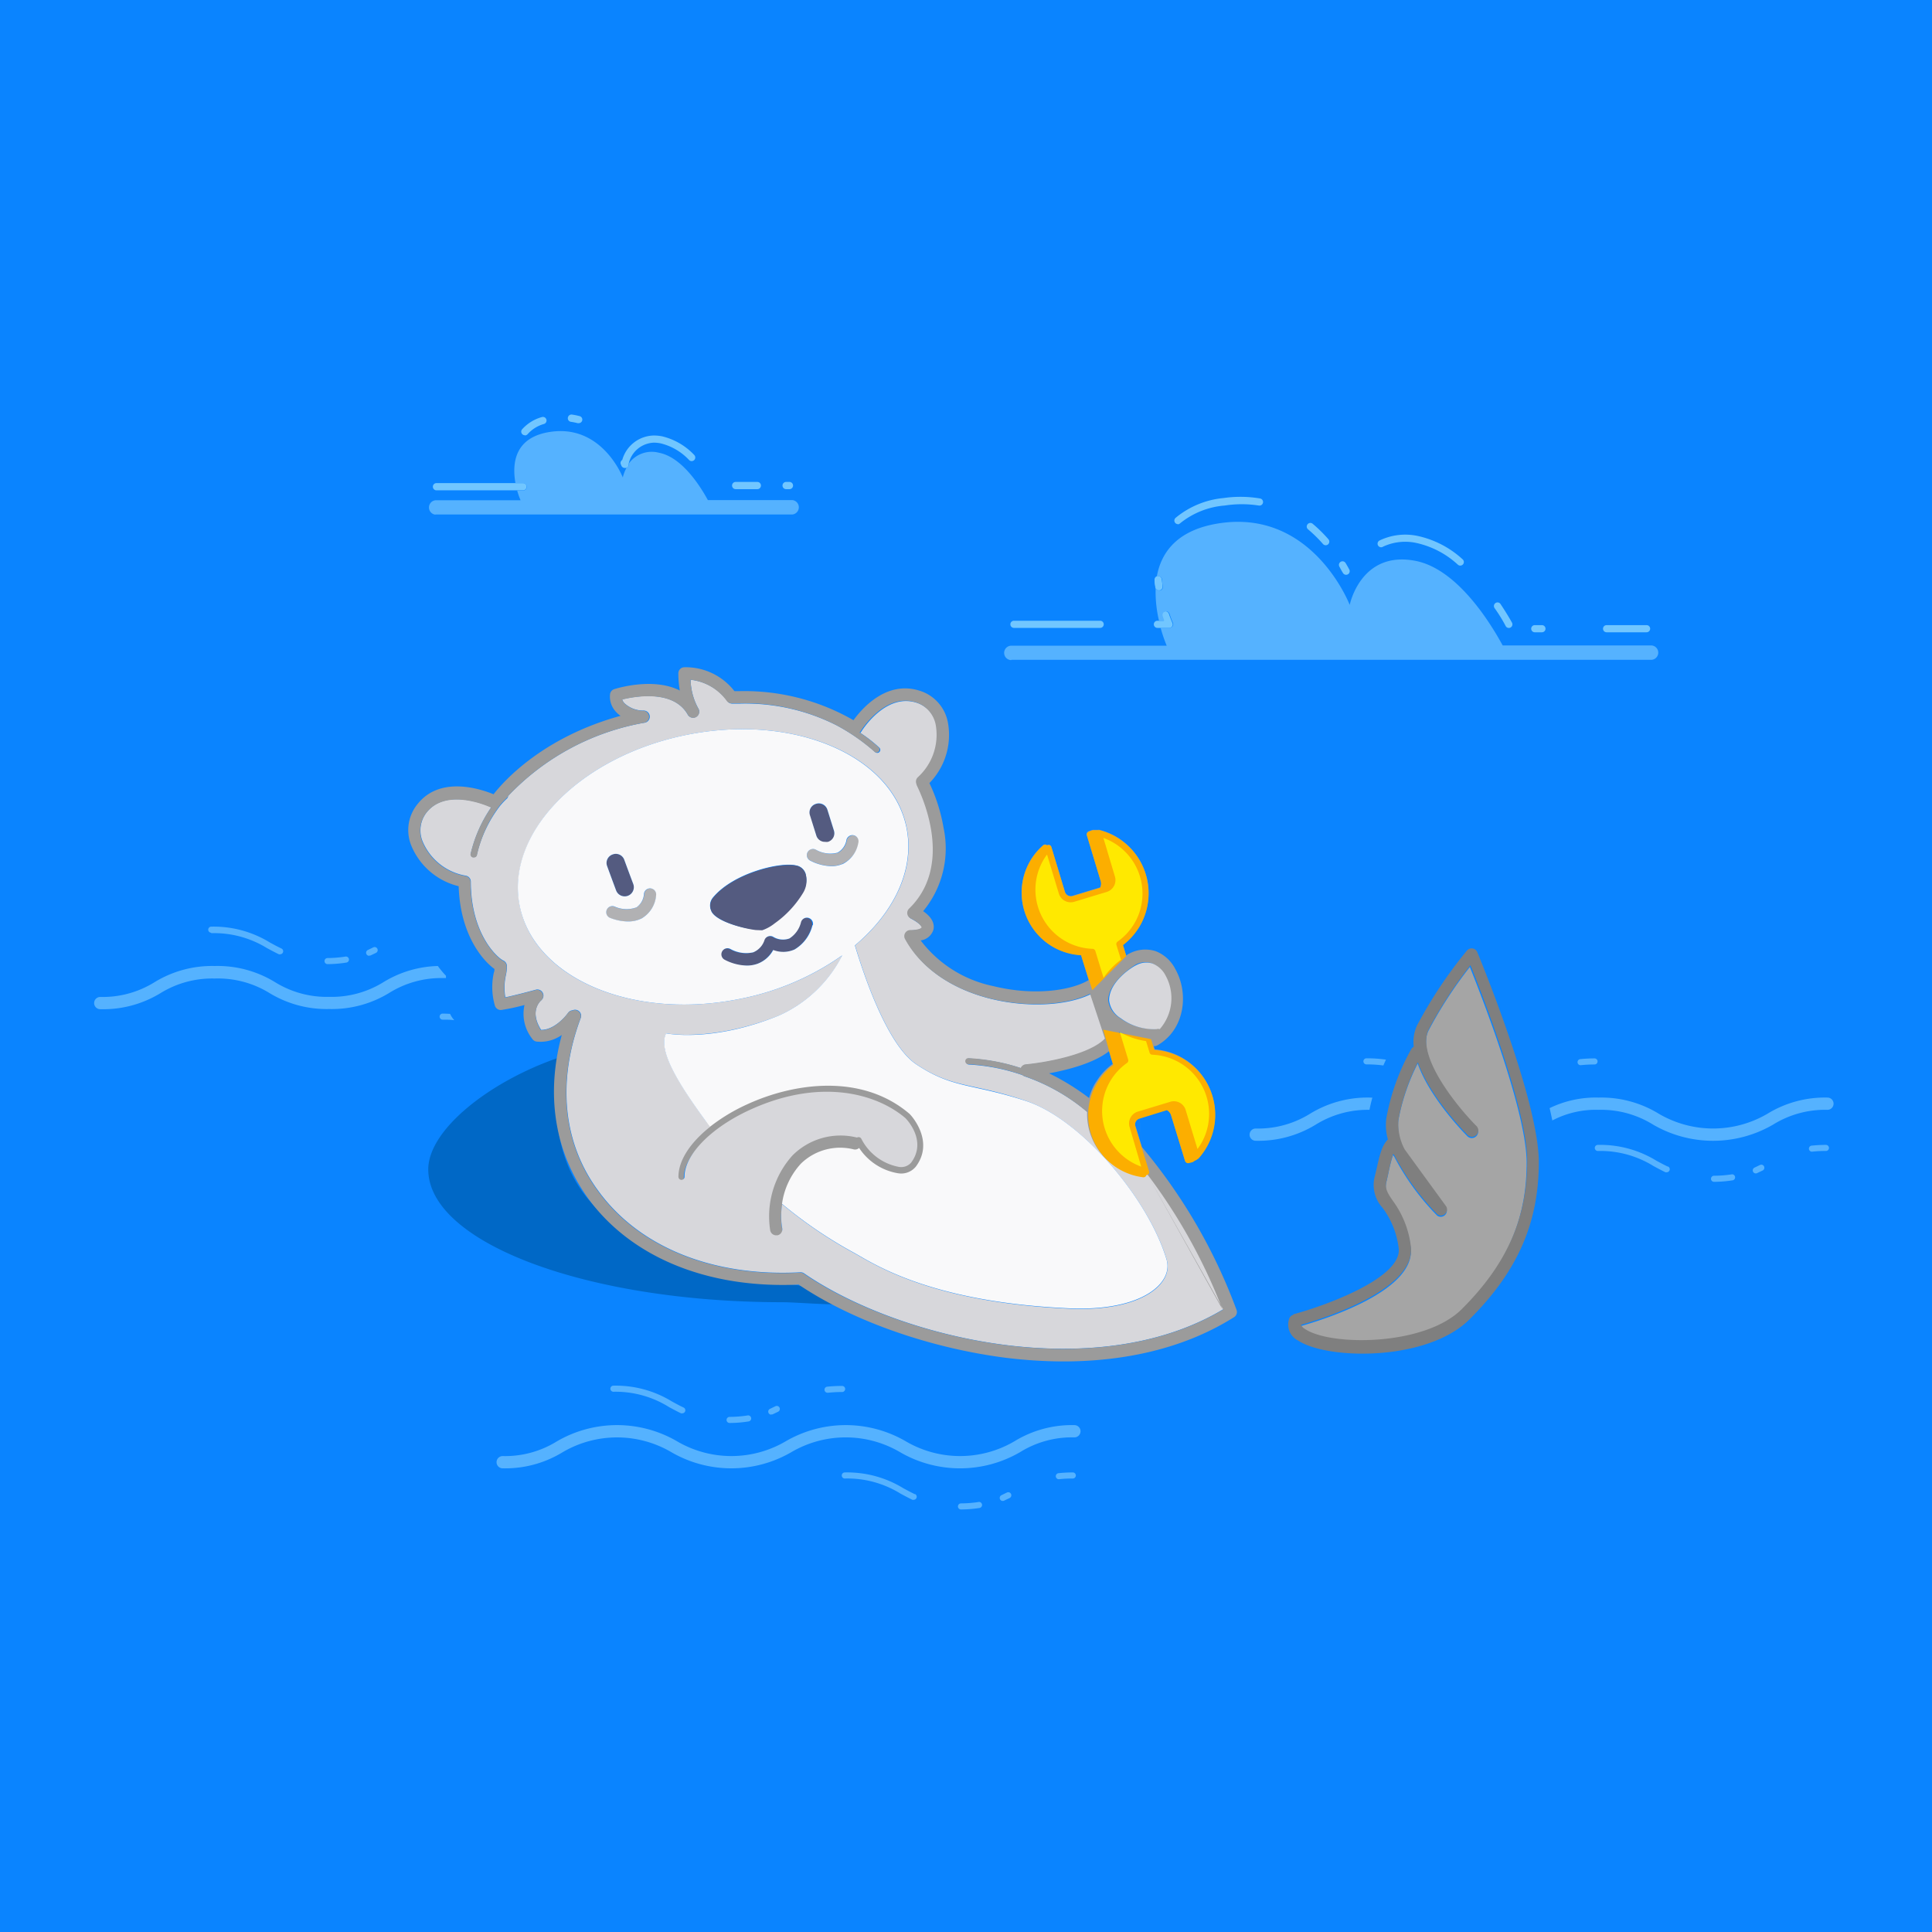 <svg xmlns="http://www.w3.org/2000/svg" viewBox="0 0 216 216"><rect x="0" y="0" width="216" height="216" fill="#333333" stroke="none"/><defs><style>.cls-1,.cls-2{fill:#0a84ff;}.cls-1{stroke:#b364b5;}.cls-1,.cls-6{stroke-miterlimit:10;}.cls-3{fill:none;}.cls-4{fill:#55b2ff;}.cls-5{fill:#0068c6;}.cls-6,.cls-8{fill:#9b9b9b;}.cls-6{stroke:#9b9b9b;stroke-width:0.75px;}.cls-7{fill:#d7d7db;}.cls-9{fill:#545b80;}.cls-10{fill:#b1b1b3;}.cls-11{fill:#f9f9fa;}.cls-12{fill:#a5a5a5;}.cls-13{fill:#7f7f7f;}.cls-14{fill:#71c6ff;}.cls-15{fill:#ffe900;}.cls-16{fill:#fcae00;}.cls-17{fill:#6ecbdc;}</style></defs><title>Artboard 1</title><g id="Layer_2" data-name="Layer 2"><rect class="cls-1" x="16.37" y="16.68" width="183.89" height="183.89" rx="36" ry="36" transform="translate(-45.09 108.4) rotate(-45)"/><rect class="cls-2" x="-16" y="-17.81" width="255" height="249.69"/></g><g id="Layer_1" data-name="Layer 1"><path class="cls-3" d="M122.7,120.86l.25-.37-.47.2Z"/><path class="cls-4" d="M48.95,108a12.22,12.22,0,0,0-6.07,1.8,11,11,0,0,1-6.07,1.65,11,11,0,0,1-6.07-1.65A12.29,12.29,0,0,0,24,108a12.29,12.29,0,0,0-6.72,1.81,11,11,0,0,1-6.07,1.65.68.68,0,1,0,0,1.37A12.29,12.29,0,0,0,18,111,11,11,0,0,1,24,109.4,11,11,0,0,1,30.09,111a12.29,12.29,0,0,0,6.72,1.81A12.29,12.29,0,0,0,43.53,111a11,11,0,0,1,6.07-1.65h.26c0-.09,0-.18,0-.26A10.73,10.73,0,0,1,48.95,108Z"/><path class="cls-4" d="M41.27,106.83a.34.34,0,0,0,.14,0l.63-.3a.34.34,0,1,0-.31-.61l-.6.29a.34.34,0,0,0,.14.65Z"/><path class="cls-4" d="M23.62,104.33A11.28,11.28,0,0,1,29.85,106c.43.23.87.47,1.33.69a.34.34,0,0,0,.14,0,.34.34,0,0,0,.14-.65c-.45-.21-.87-.44-1.29-.67a12,12,0,0,0-6.55-1.77.34.34,0,0,0,0,.68Z"/><path class="cls-4" d="M36.62,107.11a.34.34,0,0,0,0,.68h0a13.89,13.89,0,0,0,2.09-.17.34.34,0,1,0-.11-.67A13.2,13.2,0,0,1,36.62,107.11Z"/><path class="cls-4" d="M49.49,113.32a.34.34,0,1,0,0,.68c.47,0,.89,0,1.3.06a2.7,2.7,0,0,1-.47-.71C50,113.34,49.78,113.32,49.49,113.32Z"/><path class="cls-4" d="M153.18,122.71a12.29,12.29,0,0,0-6.72,1.81,11,11,0,0,1-6.07,1.65.68.68,0,1,0,0,1.37,12.29,12.29,0,0,0,6.72-1.81,11,11,0,0,1,6-1.65c.09-.47.2-.92.32-1.36Z"/><path class="cls-4" d="M204.32,122.71a12.29,12.29,0,0,0-6.72,1.81,12,12,0,0,1-12.14,0,12.29,12.29,0,0,0-6.72-1.81,11.82,11.82,0,0,0-5.49,1.18c.11.47.21.93.3,1.38a10.49,10.49,0,0,1,5.19-1.19,11,11,0,0,1,6.07,1.65,13.35,13.35,0,0,0,13.43,0,11,11,0,0,1,6.07-1.65.68.68,0,1,0,0-1.37Z"/><path class="cls-4" d="M176.71,118.41a.34.34,0,0,0,0,.68h0a14.69,14.69,0,0,1,1.56-.08.34.34,0,1,0,0-.68A15.38,15.38,0,0,0,176.71,118.41Z"/><path class="cls-4" d="M152.77,118.32a.34.34,0,1,0,0,.68,14,14,0,0,1,1.89.12l.29-.65A14.45,14.45,0,0,0,152.77,118.32Z"/><path class="cls-4" d="M186.49,130.44c-.45-.21-.87-.44-1.3-.67a12,12,0,0,0-6.55-1.77.34.34,0,1,0,0,.68,11.28,11.28,0,0,1,6.23,1.69c.43.23.87.47,1.33.69a.34.34,0,0,0,.14,0,.34.34,0,0,0,.14-.65Z"/><path class="cls-4" d="M204.2,128a15.26,15.26,0,0,0-1.62.08.34.34,0,0,0,0,.68h0a13.16,13.16,0,0,1,1.56-.08.34.34,0,1,0,0-.68Z"/><path class="cls-4" d="M196.76,130.25l-.6.29a.34.34,0,0,0,.28.62l.63-.3a.34.34,0,1,0-.31-.61Z"/><path class="cls-4" d="M193.63,131.29a13.2,13.2,0,0,1-2,.16.34.34,0,0,0,0,.68h0a13.89,13.89,0,0,0,2.09-.17.34.34,0,0,0-.11-.67Z"/><path class="cls-5" d="M65.81,134.13c-3.4-4-4.25-9.56-3.19-15.94-8,2.72-14.74,8.17-14.74,12.55,0,8.2,17.73,14.85,39.59,14.85,1.28,0,4.71.27,6,.23a10.64,10.64,0,0,0-4.25-2.12C78.56,142.63,72.19,141.56,65.81,134.13Z"/><path class="cls-4" d="M120.13,159.33a12.29,12.29,0,0,0-6.72,1.81,12,12,0,0,1-12.14,0,13.35,13.35,0,0,0-13.43,0,12,12,0,0,1-12.14,0,13.35,13.35,0,0,0-13.43,0,11,11,0,0,1-6.07,1.65.68.68,0,1,0,0,1.37,12.29,12.29,0,0,0,6.72-1.81,12,12,0,0,1,12.13,0,13.36,13.36,0,0,0,13.43,0,12,12,0,0,1,12.14,0,13.35,13.35,0,0,0,13.43,0,11,11,0,0,1,6.07-1.65.68.68,0,1,0,0-1.37Z"/><path class="cls-4" d="M92.59,155.71a14.69,14.69,0,0,1,1.56-.08.34.34,0,0,0,0-.68,15.38,15.38,0,0,0-1.63.08.34.34,0,0,0,0,.68Z"/><path class="cls-4" d="M86.23,158.13a.34.34,0,0,0,.14,0l.63-.3a.34.34,0,1,0-.31-.61l-.6.29a.34.34,0,0,0,.14.65Z"/><path class="cls-4" d="M81.59,159.09a13.89,13.89,0,0,0,2.09-.17.34.34,0,1,0-.11-.67,13.2,13.2,0,0,1-2,.16.34.34,0,0,0,0,.68Z"/><path class="cls-4" d="M74.81,157.32c.43.23.87.47,1.33.69a.34.34,0,0,0,.14,0,.34.34,0,0,0,.14-.65c-.45-.21-.87-.44-1.29-.67a12,12,0,0,0-6.55-1.77.34.34,0,0,0,0,.68A11.28,11.28,0,0,1,74.81,157.32Z"/><path class="cls-4" d="M109.44,167.92a13.2,13.2,0,0,1-2,.16.34.34,0,0,0,0,.68h0a13.89,13.89,0,0,0,2.09-.17.34.34,0,0,0-.11-.67Z"/><path class="cls-4" d="M102.3,167.06c-.45-.21-.87-.44-1.3-.67a12,12,0,0,0-6.55-1.77.34.34,0,1,0,0,.68,11.28,11.28,0,0,1,6.23,1.69c.43.23.87.47,1.33.69a.34.34,0,0,0,.14,0,.34.34,0,0,0,.14-.65Z"/><path class="cls-4" d="M112.57,166.87l-.6.29a.34.34,0,0,0,.28.62l.63-.3a.34.34,0,1,0-.31-.61Z"/><path class="cls-4" d="M120,164.62a15.26,15.26,0,0,0-1.62.08.34.34,0,0,0,0,.68h0a13.16,13.16,0,0,1,1.56-.08.34.34,0,1,0,0-.68Z"/><path class="cls-2" d="M122.44,121.3c.08-.15.18-.29.27-.44l-.22-.16.47-.2a6.93,6.93,0,0,1,1.56-1.56l-.44-1.46c-1.68,1.37-4.57,2.13-6.67,2.52a27.17,27.17,0,0,1,4.47,2.76A7,7,0,0,1,122.44,121.3Z"/><path class="cls-6" d="M95.23,128.54a.66.66,0,0,0,.57-.17,6.53,6.53,0,0,0,4.38,2.85,2.12,2.12,0,0,0,2-.74c2.22-3-.69-5.93-.74-6-5.35-4.53-13-3.48-18.36-1a20.49,20.49,0,0,0-4.12,2.5c-2.24,1.78-3.57,3.8-3.57,5.64a.34.34,0,0,0,.69,0c0-2.47,2.93-5.5,7.29-7.52,7.89-3.66,14.28-1.94,17.6.88.1.1,2.52,2.57.66,5.06a1.49,1.49,0,0,1-1.37.47A6,6,0,0,1,96,127.37a.34.34,0,0,0-.46-.15h0l-.07,0a7.66,7.66,0,0,0-7.22,2,10.27,10.27,0,0,0-2.53,8.47.69.69,0,0,0,.67.55h.14a.69.69,0,0,0,.54-.81,8,8,0,0,1,0-2.7,8.4,8.4,0,0,1,2.13-4.53A6.33,6.33,0,0,1,95.23,128.54Z"/><path class="cls-7" d="M121.91,126.6a6.93,6.93,0,0,1-.29-2.24,21.87,21.87,0,0,0-7-4,.67.67,0,0,1-.28-.15,21.71,21.71,0,0,0-6-1.19.34.34,0,0,1,0-.68,22.2,22.2,0,0,1,5.86,1.1.68.68,0,0,1,.56-.41c1.92-.18,7.07-1,8.85-2.88l-1.66-5c-2.66,1.3-7.06,1.53-11.14.53-4.41-1.09-7.8-3.45-9.55-6.66a.68.68,0,0,1,.6-1c.89,0,1.22-.24,1.25-.3s-.22-.47-1.22-1a.68.68,0,0,1-.17-1.1c5.37-5.21.94-13.61.9-13.69a.68.68,0,0,1-.06-.14l-.05-.18a.68.68,0,0,1,.2-.69,6.41,6.41,0,0,0,2-5.75,3.26,3.26,0,0,0-2.16-2.58c-3.56-1.21-6.24,3.18-6.26,3.22a.66.66,0,0,1-.11.12,16.08,16.08,0,0,1,2.15,1.68.34.34,0,0,1-.48.48,22.29,22.29,0,0,0-4.32-3,22.62,22.62,0,0,0-10.82-2.42h-.85a.68.68,0,0,1-.5-.23A5.82,5.82,0,0,0,77.21,76a6.86,6.86,0,0,0,.87,3.22.68.68,0,0,1-1.19.67h0c-1.58-2.82-5.85-2.06-7.33-1.7a1.21,1.21,0,0,0,.21.39,3.1,3.1,0,0,0,2.15.86A.68.68,0,0,1,72,80.81,27.54,27.54,0,0,0,56.8,89a.34.34,0,0,1-.11.27,8.11,8.11,0,0,0-.77.81h0a14.36,14.36,0,0,0-2.61,5.48.34.34,0,0,1-.33.27H52.9a.34.34,0,0,1-.26-.4,15.16,15.16,0,0,1,2.29-5.18c-.77-.35-5.08-2.12-7.22.56a3.26,3.26,0,0,0-.43,3.33,6.41,6.41,0,0,0,4.79,3.76.68.68,0,0,1,.57.67c0,5.89,3,8.54,3.64,8.82a.68.68,0,0,1,.39.57,4.47,4.47,0,0,1-.11,1.07,6.39,6.39,0,0,0-.06,2.47c.87-.18,2.42-.58,3.4-.85a.68.68,0,0,1,.6,1.19c-.14.12-1.32,1.21,0,3.3,1.65,0,3-1.87,3-1.89a.68.68,0,0,1,.4-.28l.23-.06a.68.68,0,0,1,.8.9c-2.66,7.1-2,14,2,19.38,4.59,6.27,12.82,9.58,22.58,9.05h0a.69.69,0,0,1,.39.12c10.55,7.26,32.57,12.6,46.89,4a61.72,61.72,0,0,0-8.45-15.16.33.33,0,0,1-.16.06.36.36,0,0,1,0,0,.35.35,0,0,1-.21.17h-.14A7,7,0,0,1,121.91,126.6Zm8.53,14.25c.78,2.62-2.71,5.83-10.92,5.46-15-.68-21.38-4.71-23.89-6.14a49.44,49.44,0,0,1-8.18-5.54,7.91,7.91,0,0,0,0,2.68.68.68,0,0,1-.54.8h-.13a.68.68,0,0,1-.67-.55,10.18,10.18,0,0,1,2.5-8.39,7.59,7.59,0,0,1,7.16-2l.07,0h0a.34.34,0,0,1,.46.15,5.92,5.92,0,0,0,4.2,3.14,1.48,1.48,0,0,0,1.36-.47c1.85-2.47-.55-4.91-.65-5-3.3-2.79-9.63-4.49-17.45-.87-4.32,2-7.23,5-7.23,7.45a.34.34,0,1,1-.68,0c0-1.82,1.31-3.82,3.54-5.59-3.28-4.48-5.9-8.45-4.9-10.45,0,0,5.12,1,12.63-2a14.63,14.63,0,0,0,7.06-6.72,29.69,29.69,0,0,1-11.46,4.87c-11.94,2.41-23-2.25-24.6-10.4s6.7-16.71,18.65-19.12,23,2.25,24.6,10.4c.94,4.65-1.38,9.44-5.77,13.14.86,2.9,3.52,11.07,6.87,13.3,4.1,2.73,6.14,2,12.29,4.1S128.39,134,130.44,140.84Z"/><path class="cls-8" d="M127.65,128.19l-.71-2.33a.7.7,0,0,1,.47-.87h0l3.05-.93a1,1,0,0,1,.47.59l1.54,5.1a.35.35,0,0,0,.44.23s.08-.06.12-.07a1.5,1.5,0,0,0,.75-.35.33.33,0,0,0,.2-.1,7.32,7.32,0,0,0,1-1.42,7.3,7.3,0,0,0-5.88-10.72l-.11-.36h.07a.68.68,0,0,0,.34-.09c3.1-1.77,3.53-5.84,2-8.53a4.16,4.16,0,0,0-2.2-2,3.82,3.82,0,0,0-3.2.42m0,0a.65.65,0,0,0-.09.08l-.37-1.21a7.35,7.35,0,0,0,2-2.34,7.29,7.29,0,0,0-4.62-10.51.33.33,0,0,0-.15,0c-.22,0-.3,0-.59,0a3.73,3.73,0,0,0-.44.15.35.35,0,0,0-.23.44l1.54,5.1a1,1,0,0,1-.06.75l-3.07.93a.7.7,0,0,1-.87-.47l-1.51-5a.32.32,0,0,0-.48-.19.34.34,0,0,0-.44,0,7,7,0,0,0,4.24,12.27l.25.82.6,2c-2,1.18-6.15,1.78-10.65.67a13.63,13.63,0,0,1-8.13-5.11,1.72,1.72,0,0,0,1.43-1.21c.1-.44.06-1.23-1.15-2.06a11,11,0,0,0,2.28-9.32,19,19,0,0,0-1.58-5,7.71,7.71,0,0,0,2.08-6.7,4.59,4.59,0,0,0-3.06-3.59c-3.76-1.28-6.54,1.92-7.51,3.26a24.48,24.48,0,0,0-12.77-3.25h-.54a6.89,6.89,0,0,0-5.59-2.67.68.68,0,0,0-.68.68A12.14,12.14,0,0,0,76,77.2c-3-1.52-7.11-.22-7.33-.15a.68.68,0,0,0-.46.53,2.46,2.46,0,0,0,.5,1.82,2.91,2.91,0,0,0,.67.63c-8.62,2.37-13,7.23-14.2,8.77-1.53-.63-6-2.07-8.5,1.1A4.59,4.59,0,0,0,46,94.58a7.7,7.7,0,0,0,5.28,4.5c.17,5.51,2.77,8.37,4,9.25,0,.12,0,.27-.07.42a7.45,7.45,0,0,0,.12,3.68.69.69,0,0,0,.71.49,24,24,0,0,0,2.6-.56,4.51,4.51,0,0,0,.88,3.8.68.68,0,0,0,.47.29,4.1,4.1,0,0,0,2.82-.74C61,122.38,62,128.8,65.77,134c4.83,6.6,13.39,10.08,23.52,9.62,5.92,4,14.4,7,22.76,8.13a53.14,53.14,0,0,0,6.85.46c6,0,13-1.12,19.07-4.95a.68.68,0,0,0,.27-.83,61.3,61.3,0,0,0-10.59-18.21m9.11,18.18c-14.32,8.56-36.34,3.22-46.89-4a.69.69,0,0,0-.39-.12h0c-9.76.52-18-2.79-22.58-9.05-4-5.39-4.66-12.28-2-19.38a.68.68,0,0,0-.8-.9l-.23.06a.68.68,0,0,0-.4.28s-1.33,1.88-3,1.89c-1.28-2.1-.1-3.18,0-3.3a.68.68,0,0,0-.6-1.19c-1,.27-2.53.66-3.4.85a6.39,6.39,0,0,1,.06-2.47,4.47,4.47,0,0,0,.11-1.07.68.68,0,0,0-.39-.57c-.6-.28-3.64-2.94-3.64-8.82a.68.68,0,0,0-.57-.67,6.41,6.41,0,0,1-4.79-3.76,3.26,3.26,0,0,1,.43-3.33c2.15-2.68,6.45-.91,7.22-.56a15.16,15.16,0,0,0-2.29,5.18.34.34,0,0,0,.26.4H53a.34.34,0,0,0,.33-.27A14.36,14.36,0,0,1,55.92,90h0a8.11,8.11,0,0,1,.77-.81A.34.34,0,0,0,56.8,89,27.54,27.54,0,0,1,72,80.81a.68.68,0,0,0-.07-1.35,3.1,3.1,0,0,1-2.15-.86,1.21,1.21,0,0,1-.21-.39c1.48-.36,5.74-1.12,7.33,1.7h0a.68.68,0,0,0,1.19-.67A6.86,6.86,0,0,1,77.21,76a5.82,5.82,0,0,1,4.07,2.4.68.68,0,0,0,.5.23h.85a22.62,22.62,0,0,1,10.82,2.42,22.29,22.29,0,0,1,4.32,3,.34.34,0,0,0,.48-.48,16.08,16.08,0,0,0-2.15-1.68.66.66,0,0,0,.11-.12s2.7-4.43,6.26-3.22a3.26,3.26,0,0,1,2.16,2.58,6.41,6.41,0,0,1-2,5.75.68.68,0,0,0-.2.69l.05.18a.68.68,0,0,0,.06.14c0,.08,4.47,8.48-.9,13.69a.68.68,0,0,0,.17,1.1c1,.5,1.21.91,1.22,1s-.36.3-1.25.3a.68.68,0,0,0-.6,1c1.75,3.21,5.14,5.58,9.55,6.66,4.08,1,8.48.77,11.14-.53l1.66,5c-1.78,1.86-6.93,2.71-8.85,2.88a.68.68,0,0,0-.56.41,22.2,22.2,0,0,0-5.86-1.1.34.34,0,0,0,0,.68,21.71,21.71,0,0,1,6,1.19.67.67,0,0,0,.28.15,21.87,21.87,0,0,1,7,4,6.94,6.94,0,0,0,6.17,7.13h.14a.35.35,0,0,0,.21-.17.36.36,0,0,0,0,0,.33.33,0,0,0,.16-.06m0,0a61.72,61.72,0,0,1,8.45,15.16m-12.7-28.9.44,1.46a6.93,6.93,0,0,0-1.56,1.56l-.25.37c-.09.14-.19.29-.27.44a7,7,0,0,0-.57,1.45,27.17,27.17,0,0,0-4.47-2.76C119.5,119.59,122.38,118.83,124.06,117.47Zm10.83,5.2a6.57,6.57,0,0,1-.5,5,6.34,6.34,0,0,1-.52.81l-1.32-4.36a1.38,1.38,0,0,0-1.72-.92l-3.63,1.1a1.38,1.38,0,0,0-.92,1.72l1.32,4.36a6.61,6.61,0,0,1-3.59-9.34,6.66,6.66,0,0,1,2-2.25.34.34,0,0,0,.13-.38l-.93-3.06a8.81,8.81,0,0,0,2.93,1l.41,1.33a.34.34,0,0,0,.31.24A6.61,6.61,0,0,1,134.9,122.67ZM127,107.83a2.31,2.31,0,0,1,1.73-.15,2.82,2.82,0,0,1,1.47,1.34,5.24,5.24,0,0,1-.65,6,.67.67,0,0,0-.37,0,6.19,6.19,0,0,1-4-1.23,2.68,2.68,0,0,1-1.29-2C124,109.77,126.5,108.14,127,107.83Zm-5.74-7.68.21-.06-.21.06ZM116,101.43a6.57,6.57,0,0,1,.5-5,6.38,6.38,0,0,1,.52-.81l1.32,4.36a1.38,1.38,0,0,0,1.72.92l3.63-1.1a1.38,1.38,0,0,0,.92-1.72l-1.32-4.36a6.61,6.61,0,0,1,3.59,9.34,6.64,6.64,0,0,1-2,2.25.34.34,0,0,0-.13.38l.52,1.68a8.53,8.53,0,0,0-2,2.06l-.92-3a.34.34,0,0,0-.32-.24A6.6,6.6,0,0,1,116,101.43Z"/><path class="cls-9" d="M90.33,102.64a.68.68,0,0,0-.83.5,3,3,0,0,1-1.29,1.8,2.12,2.12,0,0,1-1.84-.2.68.68,0,0,0-.94.36,2.21,2.21,0,0,1-1.27,1.39,3.62,3.62,0,0,1-2.54-.37.68.68,0,0,0-.67,1.19,5.6,5.6,0,0,0,2.49.66,3.53,3.53,0,0,0,1.17-.19,3.31,3.31,0,0,0,1.79-1.55,3.11,3.11,0,0,0,2.39-.06,4.34,4.34,0,0,0,2-2.71A.68.68,0,0,0,90.33,102.64Z"/><path class="cls-9" d="M68.88,99.55a1,1,0,0,0,1.92-.72s-.41-1.09-1-2.69a1,1,0,0,0-1.92.7C68.47,98.46,68.88,99.55,68.88,99.55Z"/><path class="cls-9" d="M91.27,93.45a1,1,0,0,0,1,.72,1,1,0,0,0,.3,0,1,1,0,0,0,.67-1.28l-.72-2.3a1,1,0,0,0-2,.61Z"/><path class="cls-10" d="M72.81,99.33a.68.68,0,0,0-.78.57,2,2,0,0,1-.88,1.55,3.24,3.24,0,0,1-2.44-.08.68.68,0,0,0-.54,1.25,5.61,5.61,0,0,0,2,.41,3.33,3.33,0,0,0,1.62-.38,3.28,3.28,0,0,0,1.58-2.54A.68.68,0,0,0,72.81,99.33Z"/><path class="cls-10" d="M95.51,93.42a.69.69,0,0,0-.83.48,2,2,0,0,1-1,1.45A3.23,3.23,0,0,1,91.22,95a.68.68,0,0,0-.66,1.19,5.45,5.45,0,0,0,2.38.63,3.15,3.15,0,0,0,1.23-.24A3.28,3.28,0,0,0,96,94.26.68.68,0,0,0,95.51,93.42Z"/><path class="cls-11" d="M114.74,123.1c-6.14-2-8.19-1.37-12.29-4.1-3.35-2.23-6-10.4-6.87-13.3,4.38-3.7,6.7-8.48,5.77-13.14-1.64-8.15-12.66-12.81-24.6-10.4s-20.29,11-18.65,19.12,12.66,12.81,24.6,10.4a29.69,29.69,0,0,0,11.46-4.87,14.63,14.63,0,0,1-7.06,6.72c-7.51,3.07-12.63,2-12.63,2-1,2,1.62,6,4.9,10.45a20.31,20.31,0,0,1,4.09-2.48c5.32-2.47,12.89-3.5,18.19,1,.05,0,2.94,3,.74,5.93a2.11,2.11,0,0,1-2,.74,6.47,6.47,0,0,1-4.34-2.83.66.66,0,0,1-.57.17,6.28,6.28,0,0,0-5.94,1.59,8.33,8.33,0,0,0-2.11,4.49,49.44,49.44,0,0,0,8.18,5.54c2.51,1.44,8.87,5.46,23.89,6.14,8.21.37,11.71-2.85,10.92-5.46C128.39,134,120.89,125.14,114.74,123.1ZM68.49,95.53a1,1,0,0,1,1.31.61c.59,1.61,1,2.69,1,2.69a1,1,0,0,1-1.92.72s-.41-1.09-1-2.71A1,1,0,0,1,68.49,95.53Zm3.32,7.11a3.33,3.33,0,0,1-1.62.38,5.61,5.61,0,0,1-2-.41.68.68,0,0,1,.54-1.25,3.24,3.24,0,0,0,2.44.08A2,2,0,0,0,72,99.9a.68.68,0,0,1,1.35.21A3.28,3.28,0,0,1,71.8,102.64ZM91.23,89.87a1,1,0,0,1,1.28.67l.72,2.3a1,1,0,0,1-.67,1.28,1,1,0,0,1-.3,0,1,1,0,0,1-1-.72l-.72-2.3A1,1,0,0,1,91.23,89.87Zm-11.69,12a1.39,1.39,0,0,1,.17-1.53c2.28-2.75,7.52-4,9.27-3.59a1.35,1.35,0,0,1,1.08.91,2.66,2.66,0,0,1-.25,2,11.44,11.44,0,0,1-3.23,3.49,4.65,4.65,0,0,1-1.37.76h-.72C83,103.8,80.09,103,79.54,101.9Zm11.3,1.57a4.34,4.34,0,0,1-2,2.71,3.11,3.11,0,0,1-2.39.06,3.31,3.31,0,0,1-1.79,1.55,3.53,3.53,0,0,1-1.17.19,5.6,5.6,0,0,1-2.49-.66.68.68,0,0,1,.67-1.19,3.62,3.62,0,0,0,2.54.37,2.21,2.21,0,0,0,1.27-1.39.68.68,0,0,1,.94-.36,2.12,2.12,0,0,0,1.84.2,3,3,0,0,0,1.29-1.8.68.68,0,0,1,1.33.32Zm3.34-6.84a3.15,3.15,0,0,1-1.23.24,5.45,5.45,0,0,1-2.38-.63A.68.68,0,0,1,91.22,95a3.23,3.23,0,0,0,2.42.33,2,2,0,0,0,1-1.45.68.68,0,0,1,1.32.35A3.28,3.28,0,0,1,94.17,96.62Z"/><path class="cls-12" d="M164.38,108.05a47.11,47.11,0,0,0-4.66,7.16c-1.5,3,3.34,8.82,5.33,10.82a.68.68,0,0,1-1,1c-.23-.23-4.19-4.23-5.55-8.12a23.33,23.33,0,0,0-2.17,6.39,6,6,0,0,0,.7,3.35l4.64,6.37a.68.68,0,0,1-1,.88,27.49,27.49,0,0,1-4.78-6.56l-.15-.2a17.34,17.34,0,0,0-.51,2c-.07.32-.15.68-.24,1.06-.19.82.08,1.27.72,2.2a10.77,10.77,0,0,1,2,5.05c.69,4.86-9.76,8.1-12.35,8.83a1.15,1.15,0,0,0,.51.54c2.89,1.91,13.37,1.89,17.5-2.24,5.05-5.05,7.31-10.17,7.31-16.58,0-5.62-4.84-18.13-6.34-21.87"/><path class="cls-13" d="M144.6,147a.68.68,0,0,0-.46.41,2,2,0,0,0,1,2.47c1.36.9,4.11,1.46,7.19,1.46,4.29,0,9.24-1.09,12-3.87,5.33-5.33,7.71-10.74,7.71-17.55s-6.6-22.8-6.88-23.47a.68.68,0,0,0-.53-.41.69.69,0,0,0-.63.24,50.29,50.29,0,0,0-5.55,8.32,4.39,4.39,0,0,0-.39,2.43.68.68,0,0,0-.27.25A24.61,24.61,0,0,0,155,125a5.74,5.74,0,0,0,.17,2.39c-.69.71-.91,1.71-1.28,3.35l-.24,1a3.78,3.78,0,0,0,.92,3.29,9.44,9.44,0,0,1,1.8,4.48c.49,3.41-8.57,6.59-11.78,7.43m.79,1.2c2.58-.72,13-4,12.35-8.83a10.77,10.77,0,0,0-2-5.05c-.64-.93-.91-1.38-.72-2.2.09-.38.17-.74.24-1.06a17.34,17.34,0,0,1,.51-2l.15.2a27.49,27.49,0,0,0,4.78,6.56.68.68,0,0,0,1-.88l-4.64-6.37a6,6,0,0,1-.7-3.35,23.33,23.33,0,0,1,2.17-6.39c1.36,3.89,5.32,7.89,5.55,8.12a.68.68,0,0,0,1-1c-2-2-6.83-7.82-5.33-10.82a47.11,47.11,0,0,1,4.66-7.16c1.5,3.74,6.34,16.25,6.34,21.87,0,6.41-2.25,11.53-7.31,16.58-4.14,4.14-14.61,4.15-17.5,2.24a1.15,1.15,0,0,1-.51-.54"/><path class="cls-14" d="M131.65,58.62a.4.4,0,0,0,.27-.1,9.07,9.07,0,0,1,5-2,12.47,12.47,0,0,1,3.82,0,.4.4,0,1,0,.14-.79,13.21,13.21,0,0,0-4.07-.05,9.84,9.84,0,0,0-5.38,2.22.4.4,0,0,0,.27.7Z"/><path class="cls-14" d="M147.91,60.82a.4.4,0,0,0,.61-.53,15.87,15.87,0,0,0-1.76-1.73.4.4,0,0,0-.52.62A15,15,0,0,1,147.91,60.82Z"/><path class="cls-14" d="M113.37,70.2H123a.4.4,0,1,0,0-.8h-9.64a.4.4,0,1,0,0,.8Z"/><path class="cls-14" d="M168.34,70a.4.4,0,1,0,.7-.39c-.26-.47-.7-1.21-1.28-2.08a.4.4,0,1,0-.67.45C167.66,68.77,168.08,69.5,168.34,70Z"/><path class="cls-14" d="M179.62,70.69h4.47a.4.4,0,1,0,0-.8h-4.47a.4.4,0,1,0,0,.8Z"/><path class="cls-14" d="M154.58,61.14a5.86,5.86,0,0,1,3.84-.42A10,10,0,0,1,163,63.14a.4.4,0,1,0,.52-.61,10.82,10.82,0,0,0-4.93-2.59,6.65,6.65,0,0,0-4.36.49.4.4,0,0,0,.37.71Z"/><path class="cls-14" d="M171.59,70.69h.8a.4.4,0,0,0,0-.8h-.8a.4.4,0,0,0,0,.8Z"/><path class="cls-14" d="M150.14,64.05a.4.4,0,1,0,.71-.38c-.12-.22-.25-.46-.41-.72a.4.4,0,0,0-.69.41C149.89,63.61,150,63.84,150.14,64.05Z"/><path class="cls-14" d="M129.57,66h.06a.4.4,0,0,0,.34-.45c0-.25-.06-.51-.09-.78a.4.4,0,0,0-.8.06c0,.25,0,.5.08.74v.09A.4.4,0,0,0,129.57,66Z"/><path class="cls-14" d="M131.06,70a.4.4,0,0,0,0-.38s-.17-.39-.38-1a.4.4,0,0,0-.76.26l.18.52h-.7a.4.4,0,0,0,0,.8h1.29A.4.4,0,0,0,131.06,70Z"/><path class="cls-4" d="M113.07,73.77h71.52a.8.8,0,0,0,0-1.61H168c-1.48-2.72-5.16-8.58-9.77-9.46-6.11-1.17-7.33,4.93-7.33,4.93s-4.06-10.56-14.34-9.16c-4.91.67-6.74,3.26-7.23,6a.4.4,0,0,1,.59.32c0,.26.05.52.09.78a.4.4,0,0,1-.34.45h-.06a.4.4,0,0,1-.4-.35V65.6a13.81,13.81,0,0,0,.37,3.8h.59l-.18-.52a.4.4,0,0,1,.76-.26c.21.62.38,1,.38,1a.4.4,0,0,1-.37.57h-1a15.78,15.78,0,0,0,.68,2H113.07a.8.8,0,0,0,0,1.61Z"/><path class="cls-15" d="M125.34,107.33l-.52-1.68a.34.34,0,0,1,.13-.38,6.64,6.64,0,0,0,2-2.25,6.61,6.61,0,0,0-3.59-9.34L124.65,98a1.38,1.38,0,0,1-.92,1.72l-3.63,1.1a1.38,1.38,0,0,1-1.72-.92l-1.32-4.36a6.38,6.38,0,0,0-.52.81,6.62,6.62,0,0,0,5.6,9.73.34.34,0,0,1,.32.24l.92,3a8.53,8.53,0,0,1,2-2.06"/><path class="cls-16" d="M123.34,115.12l.87,3.13.25.82a7,7,0,0,0,3.34,12.55.34.34,0,0,0,.37-.25.32.32,0,0,0,.29-.43l-1.53-5a.7.7,0,0,1,.46-.87l3.07-.95a1,1,0,0,1,.47.59l1.57,5.09a.35.35,0,0,0,.44.23,3.73,3.73,0,0,0,.45-.12c.22-.19.33-.16.5-.32a.33.33,0,0,0,.12-.08,7.29,7.29,0,0,0-2-11.29,7.35,7.35,0,0,0-2.95-.83l-.37-1.21"/><path class="cls-15" d="M128.54,117.73l-.41-1.33a8.81,8.81,0,0,1-2.93-1l.93,3.06a.34.34,0,0,1-.13.38,6.66,6.66,0,0,0-2,2.25,6.61,6.61,0,0,0,3.59,9.34L126.29,126a1.38,1.38,0,0,1,.92-1.72l3.63-1.1a1.38,1.38,0,0,1,1.72.92l1.32,4.36a6.34,6.34,0,0,0,.52-.81,6.62,6.62,0,0,0-5.55-9.73A.34.34,0,0,1,128.54,117.73Z"/><polygon class="cls-17" points="121.29 100.15 121.29 100.15 121.5 100.08 121.29 100.15"/><path class="cls-7" d="M124,111.83a2.68,2.68,0,0,0,1.29,2,6.19,6.19,0,0,0,4,1.23.67.67,0,0,1,.37,0,5.24,5.24,0,0,0,.65-6,2.82,2.82,0,0,0-1.47-1.34,2.31,2.31,0,0,0-1.73.15C126.5,108.14,124,109.77,124,111.83Z"/><path class="cls-14" d="M87.89,54.69h.37a.4.4,0,1,0,0-.81h-.37a.4.4,0,1,0,0,.81Z"/><path class="cls-14" d="M58.68,48.68a.4.4,0,0,0,.31-.14,3.84,3.84,0,0,1,1.83-1.14.4.4,0,0,0-.24-.77A4.64,4.64,0,0,0,58.37,48a.4.4,0,0,0,.31.66Z"/><path class="cls-14" d="M63.83,47.16a6.18,6.18,0,0,1,.74.15h.11a.4.4,0,0,0,.11-.79,7.08,7.08,0,0,0-.84-.17.41.41,0,0,0-.46.34A.4.4,0,0,0,63.83,47.16Z"/><path class="cls-14" d="M82.25,54.69h2.42a.4.4,0,1,0,0-.81H82.25a.4.4,0,1,0,0,.81Z"/><path class="cls-14" d="M58.87,54.41a.4.4,0,0,0-.4-.4H48.8a.4.4,0,0,0,0,.81h9.67A.4.4,0,0,0,58.87,54.41Z"/><path class="cls-14" d="M70.29,52s0-.08,0-.17a3,3,0,0,1,2.82-2.34,4.05,4.05,0,0,1,.76.08,6.47,6.47,0,0,1,3.18,1.87.4.4,0,0,0,.56-.58,7.25,7.25,0,0,0-3.59-2.08,4.86,4.86,0,0,0-.91-.09,3.74,3.74,0,0,0-3.54,2.73.4.4,0,0,0-.16.5l.06.14a.42.42,0,0,0,.38.26l.14,0A.4.4,0,0,0,70.29,52Z"/><path class="cls-4" d="M48.68,57.52H88.59a.81.81,0,0,0,0-1.61H79.14c-.82-1.51-2.88-4.8-5.46-5.29a3.15,3.15,0,0,0-3.36,1.18c0,.09,0,.15,0,.17a.4.4,0,0,1-.26.3,4.37,4.37,0,0,0-.43,1.11s-2.27-5.9-8-5.11c-4.22.57-4.37,3.68-4,5.76h.85a.4.4,0,1,1,0,.81h-.66a8.73,8.73,0,0,0,.38,1.09H48.68a.81.81,0,0,0,0,1.61Z"/><path class="cls-9" d="M85,104h.23a4.65,4.65,0,0,0,1.37-.76,11.44,11.44,0,0,0,3.23-3.49,2.66,2.66,0,0,0,.25-2A1.35,1.35,0,0,0,89,96.78c-1.75-.39-7,.84-9.27,3.59a1.39,1.39,0,0,0-.17,1.53c.56,1.1,3.49,1.91,4.94,2.08Z"/><path class="cls-16" d="M125.92,106.88l-.37-1.21a7.35,7.35,0,0,0,2-2.34,7.29,7.29,0,0,0-4.62-10.51.33.33,0,0,0-.15,0c-.22,0-.3,0-.59,0a3.73,3.73,0,0,0-.44.15.35.35,0,0,0-.23.44l1.54,5.1a1,1,0,0,1-.06.75l-3.07.93a.7.7,0,0,1-.87-.47l-1.51-5a.32.32,0,0,0-.48-.19.34.34,0,0,0-.44,0,7,7,0,0,0,4.24,12.27l.25.82,1,3.08"/><path class="cls-10" d="M126,106.8a.65.65,0,0,0-.09.08"/><path class="cls-15" d="M125.34,107.33l-.52-1.68a.34.34,0,0,1,.13-.38,6.64,6.64,0,0,0,2-2.25,6.61,6.61,0,0,0-3.59-9.34L124.65,98a1.38,1.38,0,0,1-.92,1.72l-3.63,1.1a1.38,1.38,0,0,1-1.72-.92l-1.32-4.36a6.38,6.38,0,0,0-.52.81,6.62,6.62,0,0,0,5.6,9.73.34.34,0,0,1,.32.24l.92,3a8.53,8.53,0,0,1,2-2.06"/></g></svg>